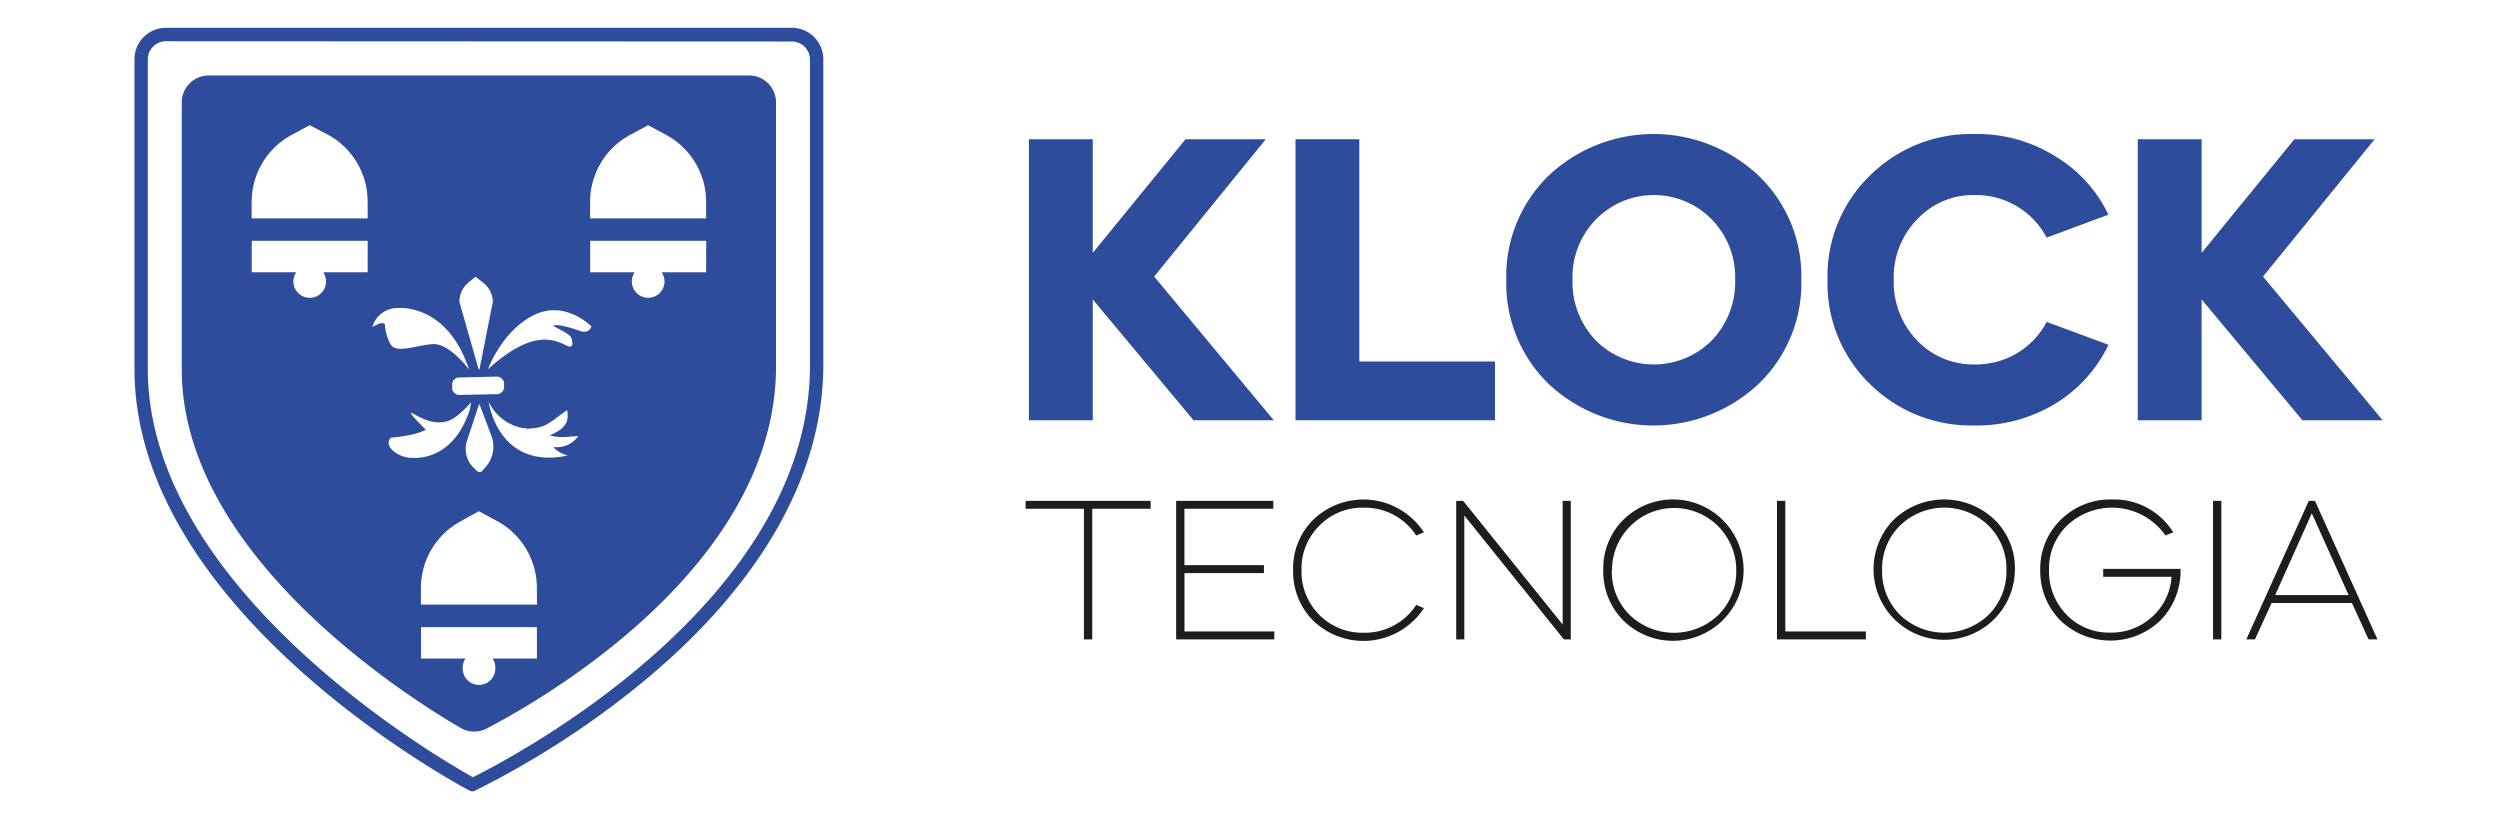 <svg id="Camada_1" data-name="Camada 1" xmlns="http://www.w3.org/2000/svg" viewBox="0 0 449.92 149.14"><defs><style>.cls-1{fill:#2d4c9c;}.cls-2{fill:#1d1d1b;}</style></defs><path class="cls-1" d="M185.17,25.06h11.49V45.51l16.69-20.45H227.8L207.71,49.77l21.53,25.86H214.79L196.66,53.89V75.63H185.17Z"/><path class="cls-1" d="M244.63,25.06v40h24.42V75.63h-35.9V25.06Z"/><path class="cls-1" d="M271.08,50.35a25.26,25.26,0,0,1,7.59-18.71,27.57,27.57,0,0,1,37.85,0,25.05,25.05,0,0,1,7.66,18.71,25.07,25.07,0,0,1-7.66,18.71,27.6,27.6,0,0,1-37.85,0A25.27,25.27,0,0,1,271.08,50.35Zm37,10.91a15.17,15.17,0,0,0,4.19-10.91,14.86,14.86,0,0,0-4.19-10.84,14.56,14.56,0,0,0-20.88,0A14.86,14.86,0,0,0,283,50.35a15.17,15.17,0,0,0,4.19,10.91,14.75,14.75,0,0,0,20.88,0Z"/><path class="cls-1" d="M369.84,28.1a24.54,24.54,0,0,1,9.61,10.54l-11.12,4.12A14.38,14.38,0,0,0,355.4,35.1,13.79,13.79,0,0,0,345,39.51a14.9,14.9,0,0,0-4.19,10.84A15.22,15.22,0,0,0,345,61.26a14,14,0,0,0,10.41,4.33,14.36,14.36,0,0,0,12.93-7.66l11.12,4.12a25.08,25.08,0,0,1-9.61,10.62,27.23,27.23,0,0,1-14.44,3.9,25.89,25.89,0,0,1-18.93-7.51,25.27,25.27,0,0,1-7.59-18.71,25.26,25.26,0,0,1,7.59-18.71,25.86,25.86,0,0,1,18.93-7.52A26.42,26.42,0,0,1,369.84,28.1Z"/><path class="cls-1" d="M384.73,25.06h11.49V45.51l16.69-20.45h14.45L407.27,49.77,428.8,75.63H414.35L396.22,53.89V75.63H384.73Z"/><path class="cls-2" d="M207.08,90.14v1.42H196.57v23.51h-1.5V91.56h-10.5V90.14Z"/><path class="cls-2" d="M229.16,90.14v1.42h-16v10.15h14.31v1.43H213.17v10.5h16.17v1.43H211.67V90.14Z"/><path class="cls-2" d="M236.36,93.52a13,13,0,0,1,19.9,2.28l-1.39.57a11,11,0,0,0-9.43-5,10.76,10.76,0,0,0-8,3.24,10.87,10.87,0,0,0-3.21,8,11,11,0,0,0,3.21,8.05,10.85,10.85,0,0,0,8,3.21,11,11,0,0,0,9.43-5l1.39.57a13,13,0,0,1-19.9,2.28,12.43,12.43,0,0,1-3.64-9.09A12.29,12.29,0,0,1,236.36,93.52Z"/><path class="cls-2" d="M262.07,115.07V90.14h1.25l17.91,22.26V90.14h1.46v24.93h-1.24L263.53,92.78v22.29Z"/><path class="cls-2" d="M292.17,93.52a12.72,12.72,0,1,1,0,18.17,12.46,12.46,0,0,1-3.63-9.09A12.32,12.32,0,0,1,292.17,93.52Zm-2.1,9.08a11,11,0,0,0,3.2,8.05,11.52,11.52,0,0,0,16,0,11,11,0,0,0,3.2-8.05,11.18,11.18,0,1,0-22.36,0Z"/><path class="cls-2" d="M321.3,90.14v23.5h14.5v1.43h-16V90.14Z"/><path class="cls-2" d="M340.82,93.52a13.13,13.13,0,0,1,18.13,0,12.2,12.2,0,0,1,3.67,9.08,12.72,12.72,0,1,1-21.8-9.08Zm-2.1,9.08a11,11,0,0,0,3.21,8.05,11.51,11.51,0,0,0,15.95,0,11,11,0,0,0,3.21-8.05,10.87,10.87,0,0,0-3.21-8,11.43,11.43,0,0,0-15.95,0A10.87,10.87,0,0,0,338.72,102.6Z"/><path class="cls-2" d="M370.89,93.52a12.63,12.63,0,0,1,9.22-3.63,12.5,12.5,0,0,1,11,5.91l-1.39.57A11.76,11.76,0,0,0,372,94.59a10.78,10.78,0,0,0-3.24,8,11.12,11.12,0,0,0,3.17,8.05,10.58,10.58,0,0,0,7.84,3.21,10.83,10.83,0,0,0,7.55-2.85,10.55,10.55,0,0,0,3.49-7.19H378.51v-1.43h13.92a12.77,12.77,0,0,1-3.6,9.26,13,13,0,0,1-18.05,0,12.55,12.55,0,0,1-3.6-9.09A12.24,12.24,0,0,1,370.89,93.52Z"/><path class="cls-2" d="M398.28,115.07V90.14h1.49v24.93Z"/><path class="cls-2" d="M404.26,115.07l11.25-24.93h1.11l11.25,24.93h-1.6l-3-6.55H408.82l-3,6.55Zm11.79-22.69-6.59,14.71h13.21Z"/><path class="cls-1" d="M85.06,142.42a1.14,1.14,0,0,1-.56-.14C82,141,24.2,109.76,24.2,66.37V10.7A5.67,5.67,0,0,1,29.86,5H142.51a5.67,5.67,0,0,1,5.66,5.67v55c0,19.43-10.85,38.85-31.38,56.15a159,159,0,0,1-31.22,20.43A1.12,1.12,0,0,1,85.06,142.42Zm-55.2-135A3.27,3.27,0,0,0,26.6,10.7V66.37c0,39.79,52.61,70.22,58.5,73.5,6.07-3,60.67-31.13,60.67-74.14v-55a3.27,3.27,0,0,0-3.26-3.26Z"/><path class="cls-1" d="M134.8,13.58H37.57a4.86,4.86,0,0,0-4.86,4.86v48c0,33.16,40,58.62,50.16,64.55a4.91,4.91,0,0,0,4.73.11c10.51-5.48,52.06-29.39,52.06-65.21V18.44A4.86,4.86,0,0,0,134.8,13.58ZM84.36,50.8l1.23-1,1.27,1a4.52,4.52,0,0,1,1.84,3.47L86.29,66.48h-.15L82.68,54.34A4.51,4.51,0,0,1,84.36,50.8ZM82.53,71.08A1.37,1.37,0,0,1,81.38,70l0-.95a1.29,1.29,0,0,1,1.07-1.11l7.12-.17a1.42,1.42,0,0,1,1.15,1.11l0,.9a1.37,1.37,0,0,1-1.09,1.15Zm3.76,1.66,2.11,5.59a5.57,5.57,0,0,1-.87,5.57l0,0-.72.82a.65.65,0,0,1-1,0L85.06,84l0,0a4.71,4.71,0,0,1-1-4.73l2.15-6.48ZM66.17,49h-8a2.94,2.94,0,1,1-4.86,0h-8V43.34H66.17Zm0-9.7H45.29v-3a13.69,13.69,0,0,1,7.16-12l3.28-1.77L59,24.23a13.69,13.69,0,0,1,7.16,12ZM67,58.87a4.72,4.72,0,0,1,3.85-3.39c3.09-.38,10.14.69,13.58,11.05,0,0-3.52-4.78-6.51-4.6s-6.67,1.8-7.64,0a8.3,8.3,0,0,1-1-3.39S69.33,57.47,67,58.87Zm5.93,23.37c-2.12-.53-3.75-2.2-2.61-3.46,4.82-.42,6.31-1.46,6.31-1.46s-3.43-3.28-2.47-3c2.64,1.58,4.4,2,6.29,1.5s4.32-3.42,4.32-3.42a12.48,12.48,0,0,1-.26,1.46C81.4,83.14,74.53,82.65,72.91,82.24Zm23.71,36.27h-8a2.89,2.89,0,0,1,.5,1.64,2.94,2.94,0,1,1-5.87,0,2.89,2.89,0,0,1,.5-1.64h-8v-5.65H96.62Zm0-9.7H75.75v-3a13.69,13.69,0,0,1,7.16-12L86.19,92l3.27,1.77a13.69,13.69,0,0,1,7.16,12Zm3-28.37c.55,1,2.55,1.54,2.55,1.54-12.64,2.66-14.24-9.67-14.24-9.67A8.46,8.46,0,0,0,95,77.15c3.5-.16,3.83-1.13,7.06-3.34.27,1.49.31,3.17-3.18,4.55,2.13.43,2.13.34,5.2.11A4.67,4.67,0,0,1,99.62,80.44Zm4.76-20.88c-1.67-.58-4.17-1.35-4.88-.92,3.44,1.76,3.34,1.94,3.46,2.89s-.23.78-.58.86c-2.3-1-6-3.68-14.58,4.06,0,0,2.43-6.77,8.15-9.69s10.48,2,10.48,2S106,60.14,104.38,59.56ZM127.08,49h-8a2.94,2.94,0,1,1-4.86,0h-8V43.34h20.88Zm0-9.7H106.2v-3a13.69,13.69,0,0,1,7.16-12l3.28-1.77,3.28,1.77a13.69,13.69,0,0,1,7.16,12Z"/></svg>